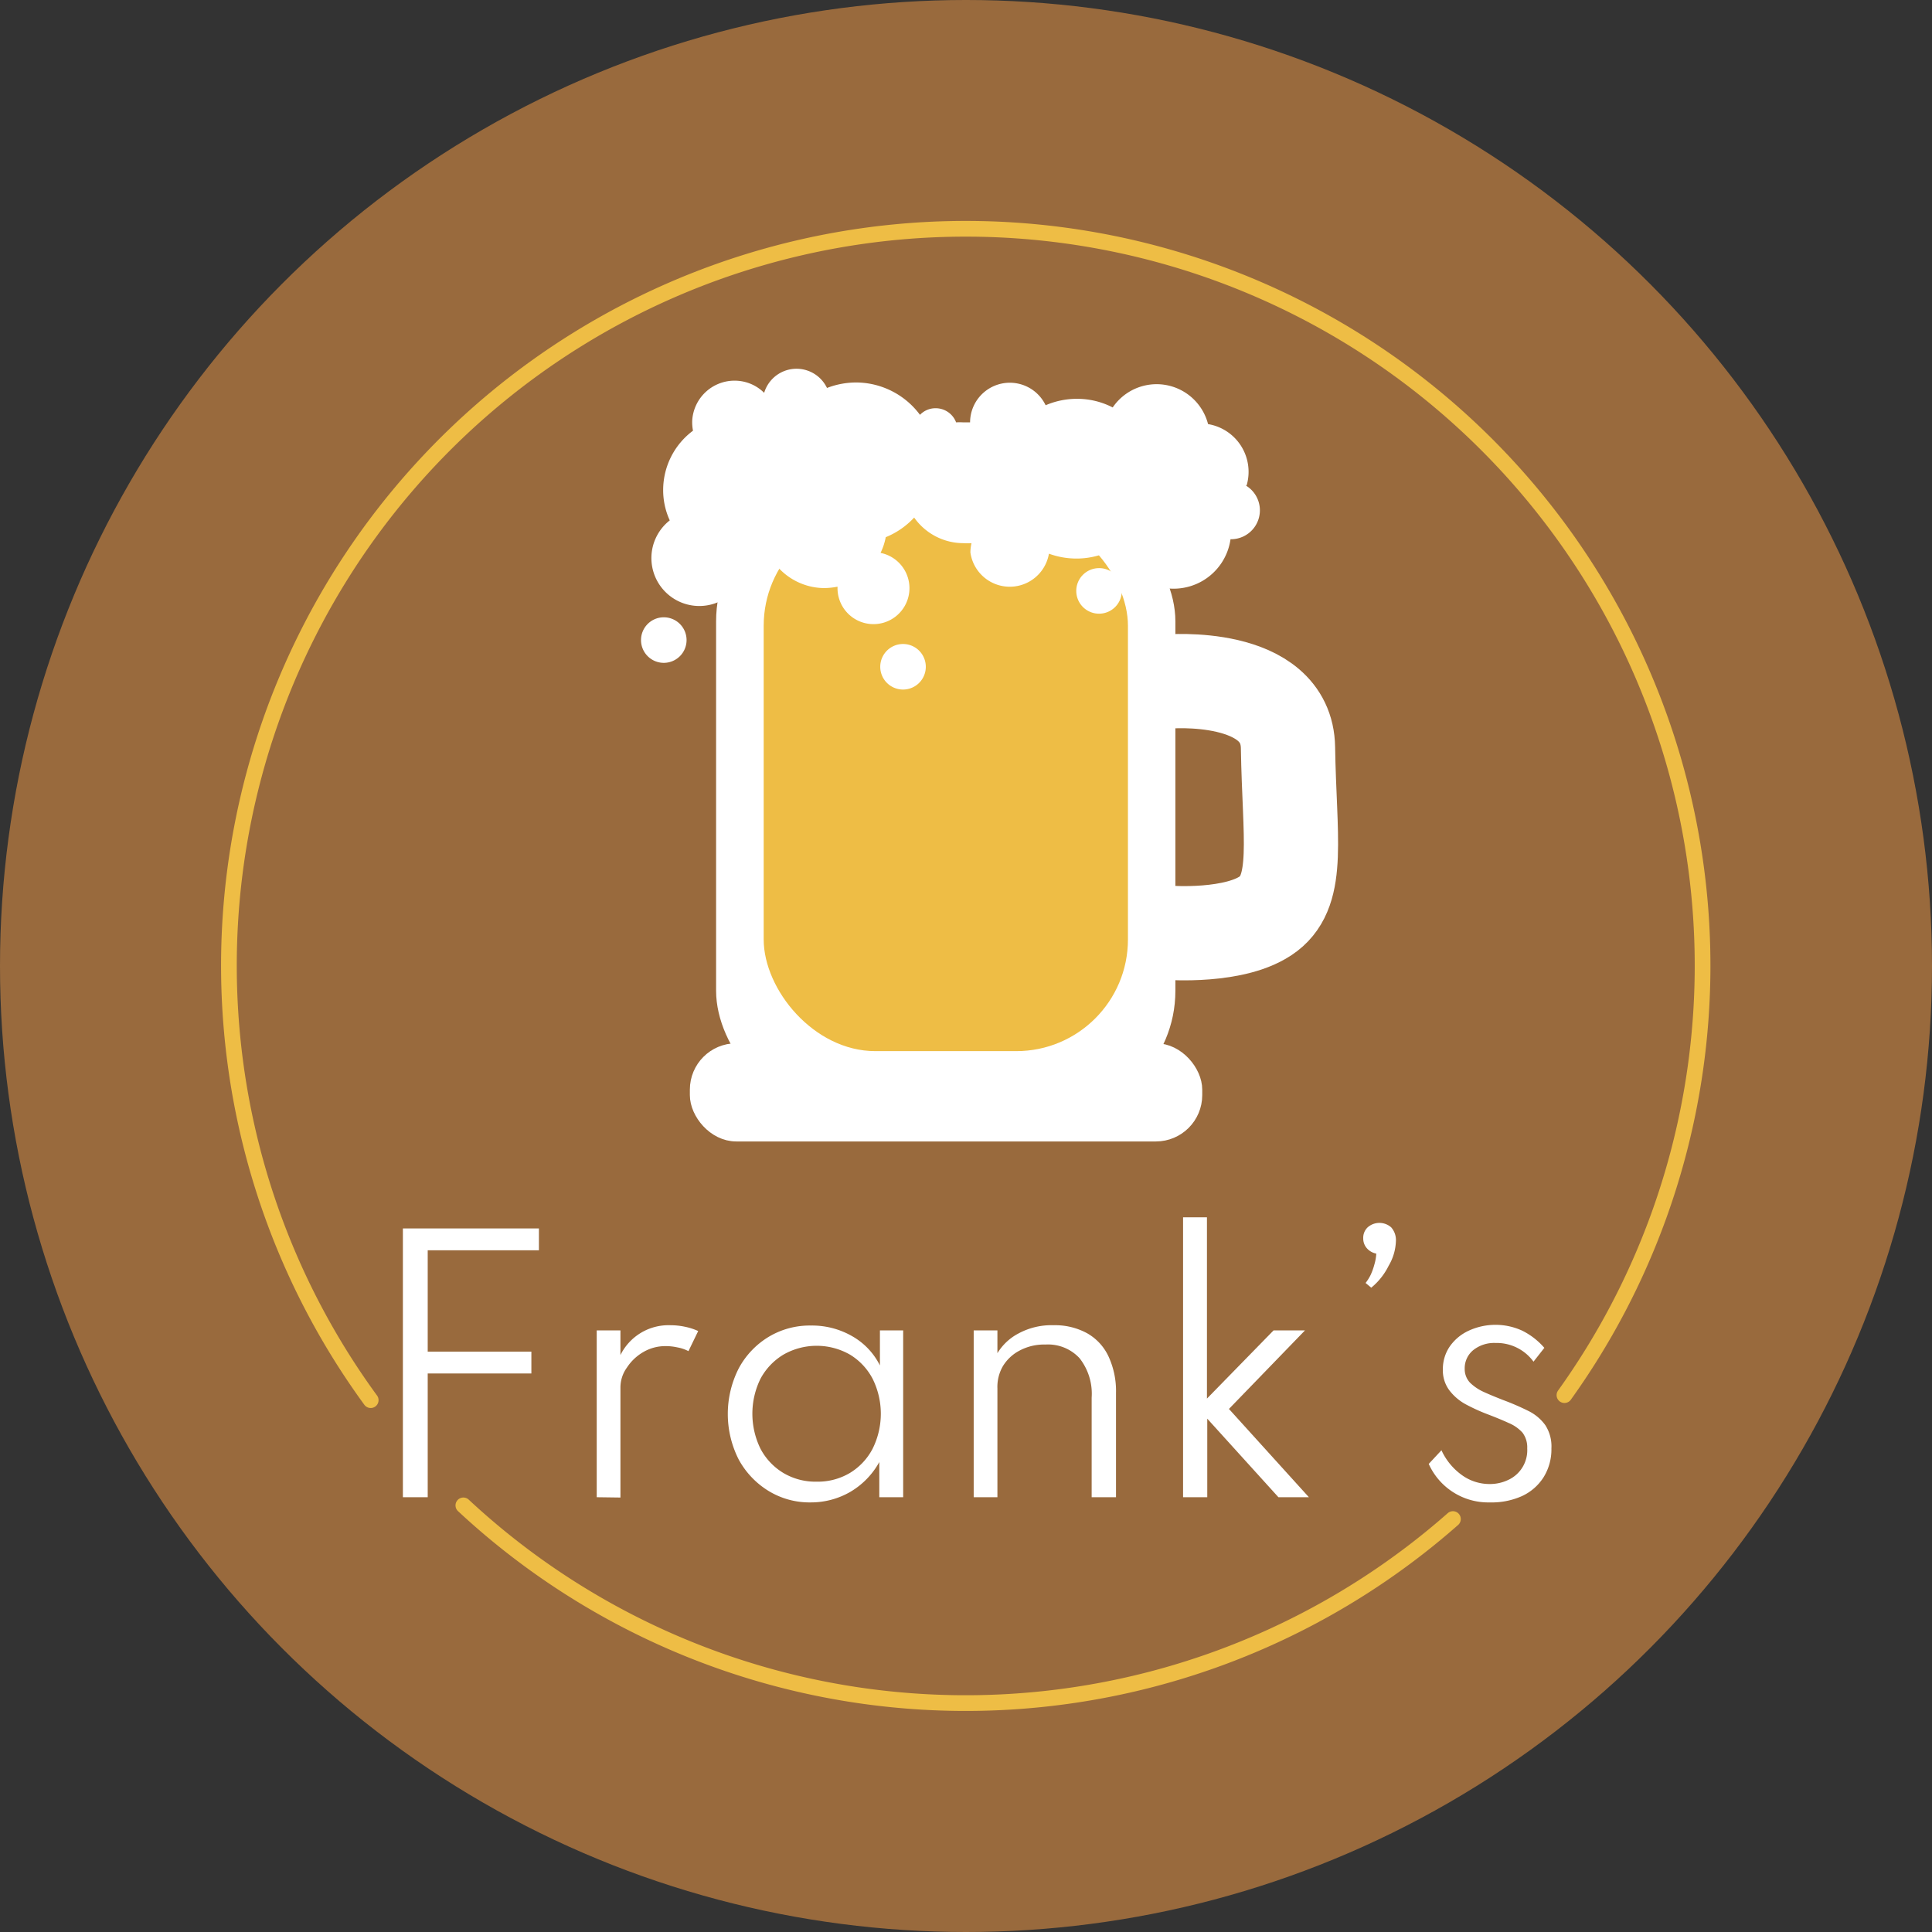 <svg id="Layer_1" data-name="Layer 1" xmlns="http://www.w3.org/2000/svg" viewBox="0 0 123 123"><rect x="0" y="0" width="123" height="123" fill="#333333" stroke="none"/><defs><style>.cls-1,.cls-10,.cls-11,.cls-12,.cls-3,.cls-4,.cls-7{fill:none;}.cls-1,.cls-10,.cls-6,.cls-7{stroke:#fff;}.cls-1,.cls-12{stroke-linecap:round;}.cls-1,.cls-10,.cls-11,.cls-12,.cls-3,.cls-4,.cls-6,.cls-7{stroke-miterlimit:10;}.cls-1{stroke-width:0.25px;}.cls-2{fill:#e8e1d4;}.cls-3{stroke:#f7941d;stroke-width:0.5px;}.cls-4{stroke:#fed5ac;}.cls-5{fill:#996a3d;}.cls-6,.cls-9{fill:#fff;}.cls-7{stroke-width:6px;}.cls-8{fill:#eebd45;}.cls-11,.cls-12{stroke:#eebd45;}</style></defs><path class="cls-1" d="M206.37,120.63" transform="translate(-64.5 -10.5)"/><path class="cls-1" d="M45.2,119.34" transform="translate(-64.5 -10.5)"/><path class="cls-2" d="M172,107.2" transform="translate(-64.5 -10.5)"/><path class="cls-3" d="M171.68,54" transform="translate(-64.5 -10.5)"/><path class="cls-3" d="M171.68,105.43" transform="translate(-64.5 -10.5)"/><path class="cls-4" d="M107.59,80.19" transform="translate(-64.5 -10.5)"/><circle class="cls-5" cx="61.5" cy="61.5" r="61.5"/><rect class="cls-6" x="46.09" y="32.12" width="28.24" height="38.39" rx="7.43"/><rect class="cls-6" x="44.42" y="66.92" width="31.62" height="5.25" rx="2.45"/><path class="cls-7" d="M138.83,53.89s7.6-.65,7.67,4.22c.09,5.7.79,9-1.24,10.56s-6.43,1.21-6.43,1.21" transform="translate(-64.5 -10.5)"/><rect class="cls-8" x="48.62" y="32.73" width="23.19" height="34.19" rx="7.11"/><path class="cls-9" d="M143.87,41.39a3.08,3.08,0,0,0-2.46-3.89,3.38,3.38,0,0,0-6.07-1.06,4.94,4.94,0,0,0-2.27-.55,5.06,5.06,0,0,0-2,.41,2.53,2.53,0,0,0-4.81,1.09v0l-.44,0a3.4,3.4,0,0,0-.45,0,1.39,1.39,0,0,0-1.3-.9,1.37,1.37,0,0,0-1,.42A5.09,5.09,0,0,0,119,34.85a5.16,5.16,0,0,0-1.85.35,2.15,2.15,0,0,0-4,.31,2.66,2.66,0,0,0-1.72-.77,2.7,2.7,0,0,0-2.86,2.53,2.77,2.77,0,0,0,.05.65,4.71,4.71,0,0,0-1.9,3.78,4.61,4.61,0,0,0,.42,1.93,3.05,3.05,0,1,0,4.91,2.76,5,5,0,0,0,1.49-.45,4,4,0,0,0,3.44,2,4.6,4.6,0,0,0,.84-.09s0,.06,0,.09a2.29,2.29,0,1,0,2.74-2.24,4,4,0,0,0,.33-1,5.07,5.07,0,0,0,1.81-1.25,3.84,3.84,0,0,0,3.14,1.63,4.06,4.06,0,0,0,.51,0,2.88,2.88,0,0,0-.07.59,2.53,2.53,0,0,0,5,.08,5.11,5.11,0,0,0,1.75.31,5,5,0,0,0,2.66-.76,3.66,3.66,0,0,0,7.15-.47h.05a1.84,1.84,0,0,0,.94-3.41Z" transform="translate(-64.5 -10.5)"/><path class="cls-9" d="M134.47,46.67a1.45,1.45,0,1,0,1.45,1.45A1.44,1.44,0,0,0,134.47,46.67Z" transform="translate(-64.5 -10.5)"/><path class="cls-9" d="M122,51.5A1.45,1.45,0,1,0,123.44,53,1.45,1.45,0,0,0,122,51.5Z" transform="translate(-64.5 -10.5)"/><path class="cls-9" d="M106.76,49.8a1.45,1.45,0,1,0,1.45,1.45A1.45,1.45,0,0,0,106.76,49.8Z" transform="translate(-64.5 -10.5)"/><path class="cls-9" d="M90.15,105.82V88.71h8.66V90.1h-7.7l.62-.47v7.85l-.62-.93h7.22v1.39H91.11l.62-.94v8.82Z" transform="translate(-64.5 -10.5)"/><path class="cls-9" d="M102.49,105.82V95.2H104v1.57a3.41,3.41,0,0,1,3.17-1.9,4.45,4.45,0,0,1,.95.1,3.85,3.85,0,0,1,.83.27l-.62,1.28a2.47,2.47,0,0,0-.71-.24,3.39,3.39,0,0,0-.76-.08,2.76,2.76,0,0,0-1.39.37,3.09,3.09,0,0,0-1.06,1,2.16,2.16,0,0,0-.41,1.27v7Z" transform="translate(-64.5 -10.5)"/><path class="cls-9" d="M116.12,106.15a5,5,0,0,1-2.69-.73,5.33,5.33,0,0,1-1.9-2,6.4,6.4,0,0,1,0-5.8,5.23,5.23,0,0,1,1.89-2,5.07,5.07,0,0,1,2.71-.73,5.12,5.12,0,0,1,2.61.67,4.4,4.4,0,0,1,1.78,1.87V95.2H122v10.62h-1.52v-2.24a5,5,0,0,1-1.83,1.89A5,5,0,0,1,116.12,106.15Zm.37-1.32a4,4,0,0,0,2.11-.55,3.92,3.92,0,0,0,1.45-1.54,5,5,0,0,0,0-4.47,3.93,3.93,0,0,0-1.44-1.53,4.27,4.27,0,0,0-4.23,0,4,4,0,0,0-1.46,1.53,5.06,5.06,0,0,0,0,4.47,3.94,3.94,0,0,0,1.46,1.54A4,4,0,0,0,116.49,104.83Z" transform="translate(-64.5 -10.5)"/><path class="cls-9" d="M126.49,105.82V95.2H128v1.45a3.44,3.44,0,0,1,1.35-1.26,4.41,4.41,0,0,1,2.23-.52,4.25,4.25,0,0,1,2.13.51,3.29,3.29,0,0,1,1.36,1.47,5.25,5.25,0,0,1,.48,2.34v6.63H134V99.48a3.66,3.66,0,0,0-.77-2.51,2.73,2.73,0,0,0-2.17-.87,3.31,3.31,0,0,0-1.66.39,2.7,2.7,0,0,0-1.06,1A2.65,2.65,0,0,0,128,98.9v6.92Z" transform="translate(-64.5 -10.5)"/><path class="cls-9" d="M139.82,105.82V88h1.52V99.54l4.24-4.34h2l-4.84,5,5.09,5.62h-1.94l-4.53-5v5Z" transform="translate(-64.5 -10.5)"/><path class="cls-9" d="M151.8,92.48l-.36-.3a3,3,0,0,0,.32-.51A4,4,0,0,0,152,91a2.94,2.94,0,0,0,.12-.69,1.06,1.06,0,0,1-.59-.33.93.93,0,0,1-.24-.64.91.91,0,0,1,.28-.7,1.13,1.13,0,0,1,1.5,0,1.22,1.22,0,0,1,.3.88,3.29,3.29,0,0,1-.46,1.56A4.22,4.22,0,0,1,151.8,92.48Z" transform="translate(-64.5 -10.5)"/><path class="cls-9" d="M159.35,106.15a4.15,4.15,0,0,1-3.89-2.45l.81-.87a4,4,0,0,0,1.3,1.58,3,3,0,0,0,1.77.57,2.71,2.71,0,0,0,1.2-.27,2.08,2.08,0,0,0,1.19-2,1.55,1.55,0,0,0-.3-1,2.46,2.46,0,0,0-.89-.62c-.39-.18-.88-.38-1.46-.6a12,12,0,0,1-1.31-.61,3.29,3.29,0,0,1-1-.87,2.11,2.11,0,0,1-.41-1.33,2.54,2.54,0,0,1,.44-1.46,3,3,0,0,1,1.2-1,4.08,4.08,0,0,1,3.42,0,4.54,4.54,0,0,1,1.4,1.09l-.69.88A2.9,2.9,0,0,0,159.71,96a2.13,2.13,0,0,0-1.41.45,1.49,1.49,0,0,0-.55,1.2,1.26,1.26,0,0,0,.34.88,3.07,3.07,0,0,0,.9.6c.37.17.77.33,1.2.5a16.31,16.31,0,0,1,1.62.7,2.91,2.91,0,0,1,1.07.9,2.48,2.48,0,0,1,.39,1.48,3.36,3.36,0,0,1-.5,1.84,3.23,3.23,0,0,1-1.38,1.2A4.71,4.71,0,0,1,159.35,106.15Z" transform="translate(-64.5 -10.5)"/><path class="cls-10" d="M81.32,90.88" transform="translate(-64.5 -10.5)"/><path class="cls-10" d="M163.54,102.7" transform="translate(-64.5 -10.5)"/><path class="cls-11" d="M88.1,99.64" transform="translate(-64.5 -10.5)"/><path class="cls-12" d="M157,107.21a46.92,46.92,0,0,1-63-.87" transform="translate(-64.5 -10.5)"/><path class="cls-11" d="M157,107.21" transform="translate(-64.5 -10.5)"/><path class="cls-12" d="M163.83,99.74" transform="translate(-64.5 -10.5)"/><path class="cls-12" d="M88.1,99.64a46.91,46.91,0,1,1,76-.32" transform="translate(-64.5 -10.5)"/></svg>